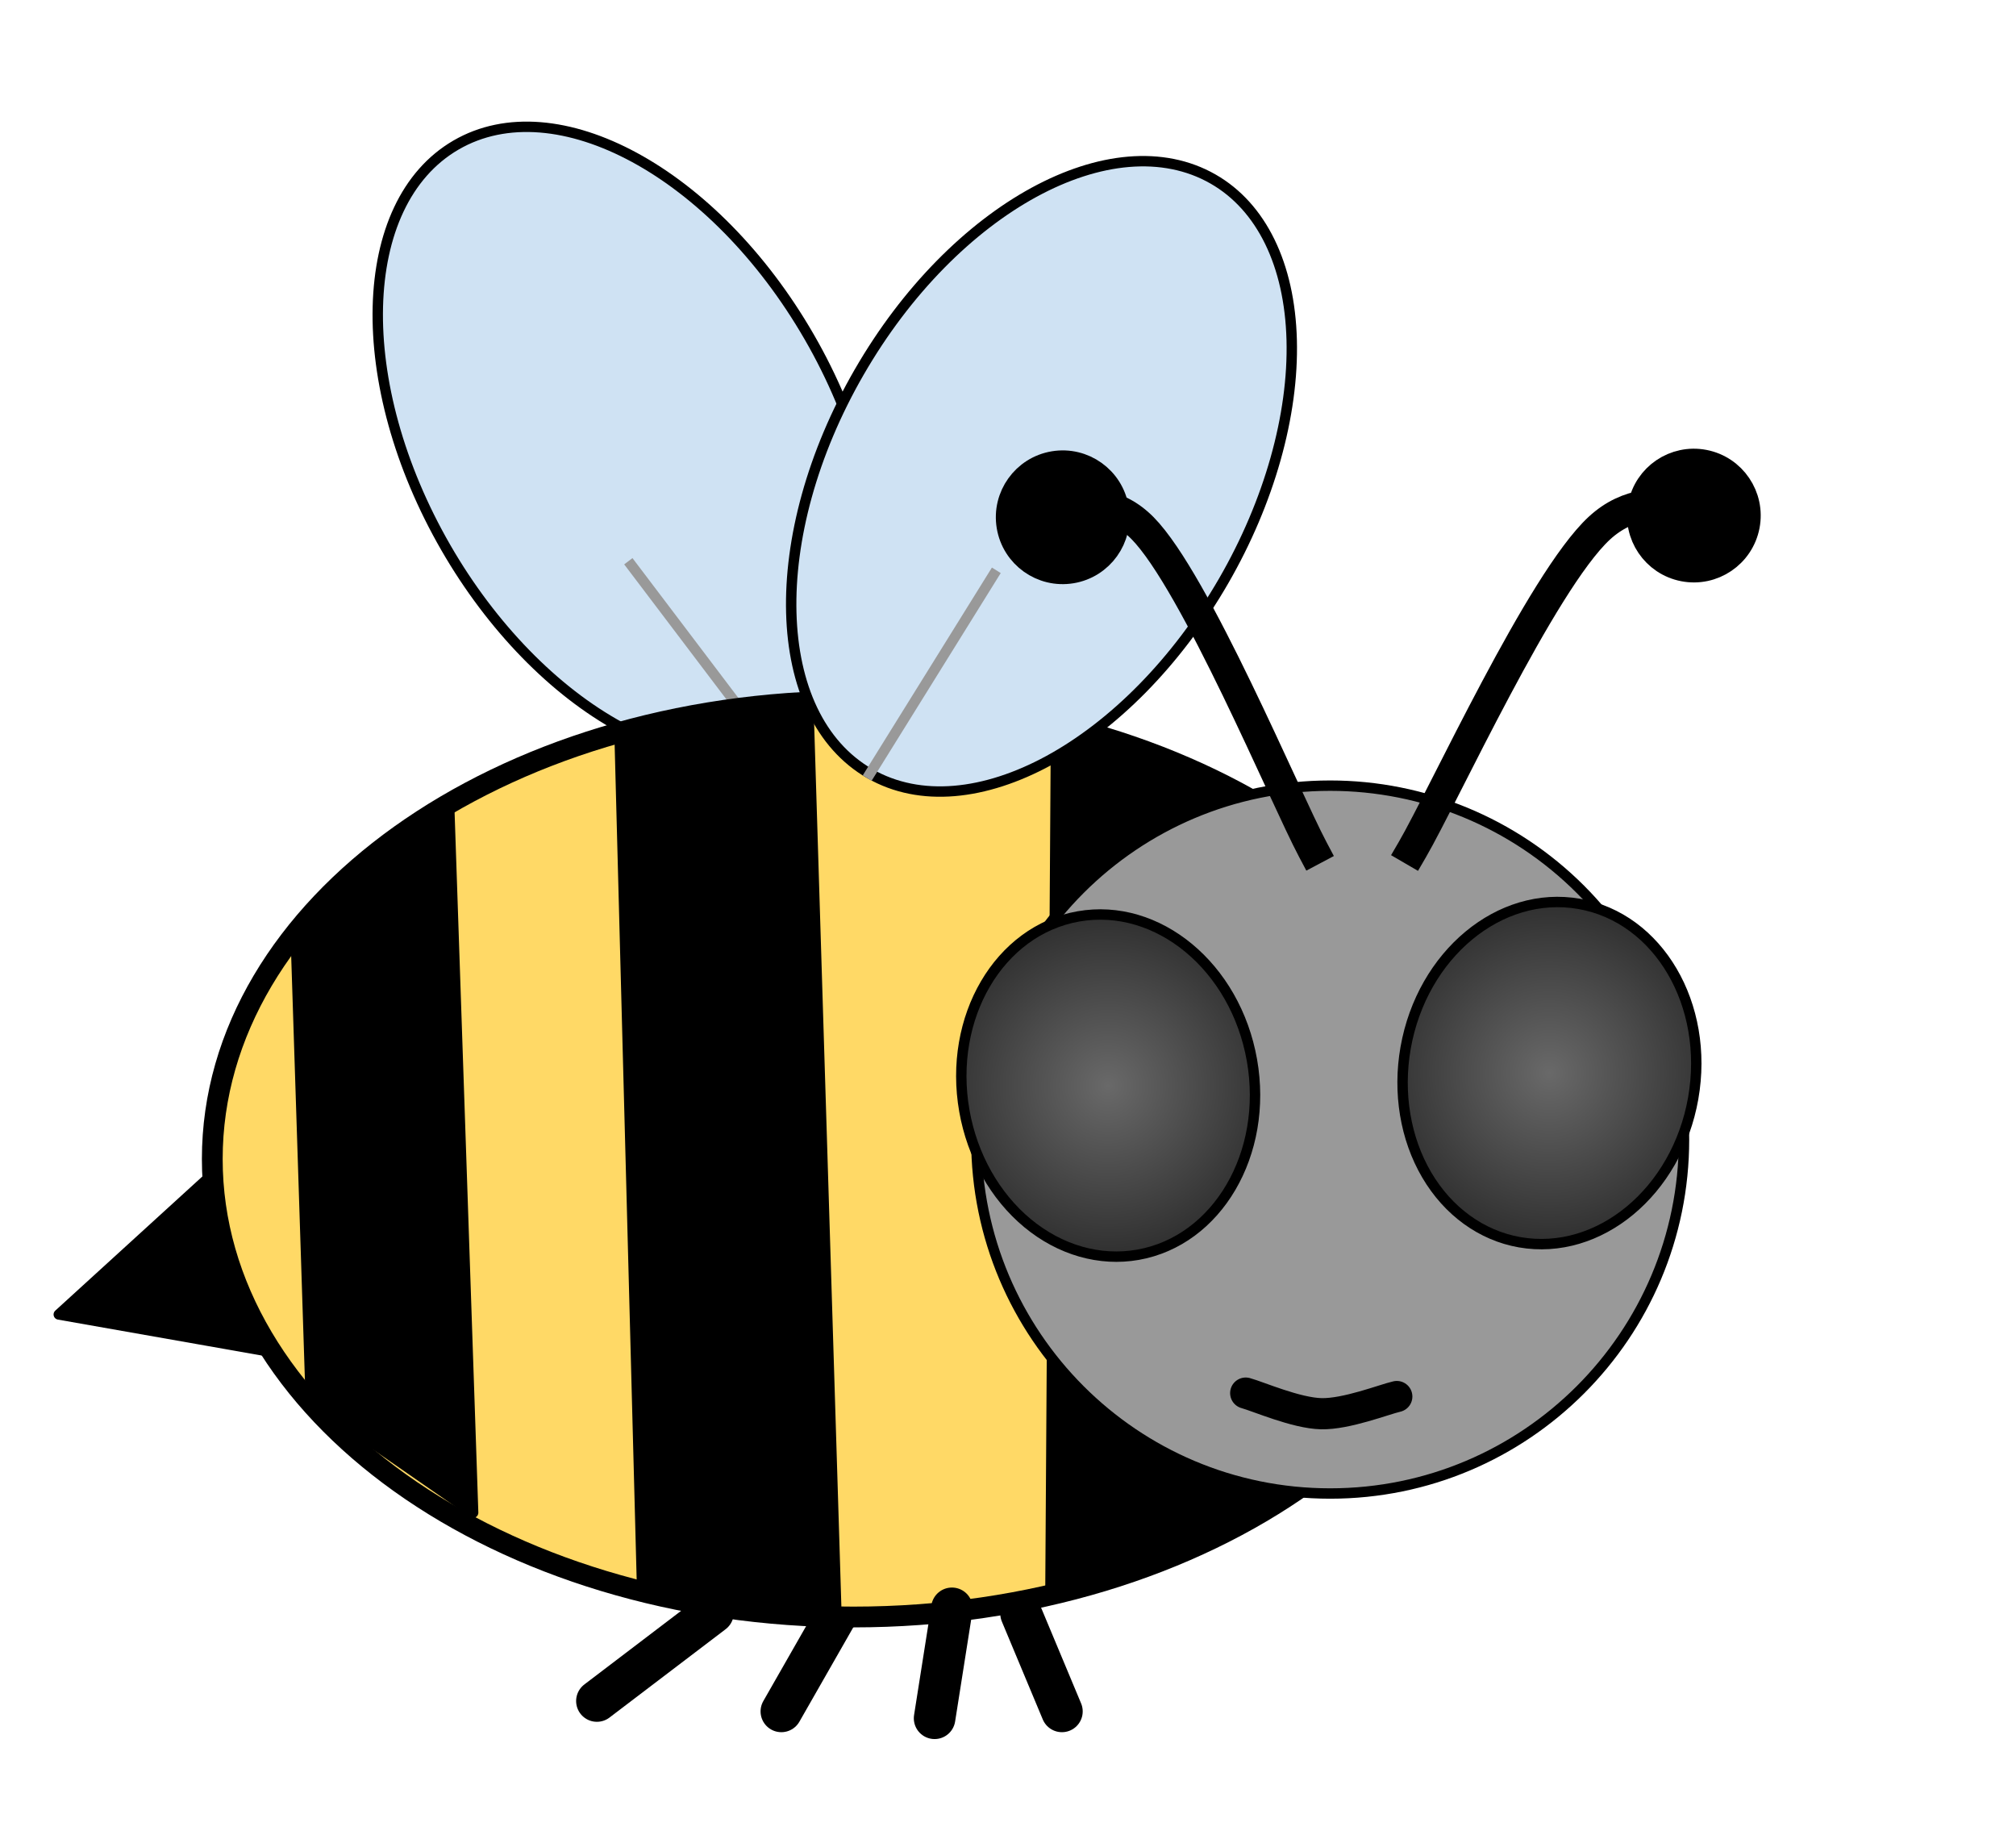 <svg version="1.1" viewBox="0.0 0.0 194.076 176.218" fill="none" stroke="none" stroke-linecap="square" stroke-miterlimit="10" xmlns:xlink="http://www.w3.org/1999/xlink" xmlns="http://www.w3.org/2000/svg"><clipPath id="p.0"><path d="m0 0l194.076 0l0 176.218l-194.076 0l0 -176.218z" clip-rule="nonzero"/></clipPath><g clip-path="url(#p.0)"><path fill="#000000" fill-opacity="0.0" d="m0 0l194.076 0l0 176.218l-194.076 0z" fill-rule="evenodd"/><path fill="#000000" d="m5.658 126.509l14.979 -13.66l4.863 17.156z" fill-rule="evenodd"/><path stroke="#000000" stroke-width="1.0" stroke-linejoin="round" stroke-linecap="butt" d="m5.658 126.509l14.979 -13.66l4.863 17.156z" fill-rule="evenodd"/><path fill="#000000" fill-opacity="0.0" d="m80.509 155.451l-5.291 9.26" fill-rule="evenodd"/><path stroke="#000000" stroke-width="4.0" stroke-linejoin="round" stroke-linecap="round" d="m80.509 155.451l-5.291 9.26" fill-rule="evenodd"/><path fill="#cfe2f3" d="m77.897 32.417l0 0c9.124 15.803 8.693 33.162 -0.961 38.772l0 0c-4.636 2.694 -10.823 2.263 -17.199 -1.198c-6.376 -3.461 -12.42 -9.669 -16.801 -17.258l0 0c-9.124 -15.803 -8.693 -33.162 0.961 -38.772l0 0c9.654 -5.61 24.876 2.654 34.0 18.457z" fill-rule="evenodd"/><path stroke="#000000" stroke-width="1.0" stroke-linejoin="round" stroke-linecap="butt" d="m77.897 32.417l0 0c9.124 15.803 8.693 33.162 -0.961 38.772l0 0c-4.636 2.694 -10.823 2.263 -17.199 -1.198c-6.376 -3.461 -12.42 -9.669 -16.801 -17.258l0 0c-9.124 -15.803 -8.693 -33.162 0.961 -38.772l0 0c9.654 -5.61 24.876 2.654 34.0 18.457z" fill-rule="evenodd"/><path fill="#000000" fill-opacity="0.0" d="m73.672 71.421l-12.882 -17.008" fill-rule="evenodd"/><path stroke="#999999" stroke-width="1.0" stroke-linejoin="round" stroke-linecap="butt" d="m73.672 71.421l-12.882 -17.008" fill-rule="evenodd"/><path fill="#000000" fill-opacity="0.0" d="m98.293 155.294l3.937 9.417" fill-rule="evenodd"/><path stroke="#000000" stroke-width="4.0" stroke-linejoin="round" stroke-linecap="round" d="m98.293 155.294l3.937 9.417" fill-rule="evenodd"/><path fill="#000000" fill-opacity="0.0" d="m68.643 155.208l-11.181 8.504" fill-rule="evenodd"/><path stroke="#000000" stroke-width="4.0" stroke-linejoin="round" stroke-linecap="round" d="m68.643 155.208l-11.181 8.504" fill-rule="evenodd"/><path fill="#ffd966" d="m20.436 111.546l0 0c0 -24.344 27.631 -44.079 61.717 -44.079l0 0c34.085 0 61.717 19.735 61.717 44.079l0 0c0 24.344 -27.631 44.079 -61.717 44.079l0 0c-34.085 0 -61.717 -19.735 -61.717 -44.079z" fill-rule="evenodd"/><path stroke="#000000" stroke-width="2.0" stroke-linejoin="round" stroke-linecap="butt" d="m20.436 111.546l0 0c0 -24.344 27.631 -44.079 61.717 -44.079l0 0c34.085 0 61.717 19.735 61.717 44.079l0 0c0 24.344 -27.631 44.079 -61.717 44.079l0 0c-34.085 0 -61.717 -19.735 -61.717 -44.079z" fill-rule="evenodd"/><path fill="#000000" d="m28.467 90.008l1.449 44.732l15.633 10.843l-2.318 -68.318z" fill-rule="evenodd"/><path stroke="#000000" stroke-width="1.0" stroke-linejoin="round" stroke-linecap="butt" d="m28.467 90.008l1.449 44.732l15.633 10.843l-2.318 -68.318z" fill-rule="evenodd"/><path fill="#000000" d="m120.916 77.12l1.084 67.519l-20.877 8.543l0.543 -83.777z" fill-rule="evenodd"/><path stroke="#000000" stroke-width="1.0" stroke-linejoin="round" stroke-linecap="butt" d="m120.916 77.12l1.084 67.519l-20.877 8.543l0.543 -83.777z" fill-rule="evenodd"/><path fill="#000000" d="m59.646 70.759l18.163 -3.252l2.711 87.837l-18.706 -2.441z" fill-rule="evenodd"/><path stroke="#000000" stroke-width="1.0" stroke-linejoin="round" stroke-linecap="butt" d="m59.646 70.759l18.163 -3.252l2.711 87.837l-18.706 -2.441z" fill-rule="evenodd"/><path fill="#000000" fill-opacity="0.0" d="m91.64 154.79l-1.669 10.583" fill-rule="evenodd"/><path stroke="#000000" stroke-width="4.0" stroke-linejoin="round" stroke-linecap="round" d="m91.64 154.79l-1.669 10.583" fill-rule="evenodd"/><path fill="#cfe2f3" d="m82.72 35.801l0 0c9.124 -15.803 24.374 -24.116 34.063 -18.567l0 0c4.653 2.665 7.375 8.235 7.566 15.485c0.192 7.25 -2.162 15.587 -6.543 23.176l0 0c-9.124 15.803 -24.374 24.116 -34.063 18.567l0 0c-9.689 -5.549 -10.147 -22.858 -1.024 -38.661z" fill-rule="evenodd"/><path stroke="#000000" stroke-width="1.0" stroke-linejoin="round" stroke-linecap="butt" d="m82.72 35.801l0 0c9.124 -15.803 24.374 -24.116 34.063 -18.567l0 0c4.653 2.665 7.375 8.235 7.566 15.485c0.192 7.25 -2.162 15.587 -6.543 23.176l0 0c-9.124 15.803 -24.374 24.116 -34.063 18.567l0 0c-9.689 -5.549 -10.147 -22.858 -1.024 -38.661z" fill-rule="evenodd"/><path fill="#000000" fill-opacity="0.0" d="m83.744 74.463l11.906 -19.15" fill-rule="evenodd"/><path stroke="#999999" stroke-width="1.0" stroke-linejoin="round" stroke-linecap="butt" d="m83.744 74.463l11.906 -19.15" fill-rule="evenodd"/><path fill="#999999" d="m93.99 109.677l0 0c0 -18.812 15.251 -34.063 34.063 -34.063l0 0c9.034 0 17.698 3.589 24.086 9.977c6.388 6.388 9.977 15.052 9.977 24.086l0 0c0 18.812 -15.251 34.063 -34.063 34.063l0 0c-18.812 0 -34.063 -15.251 -34.063 -34.063z" fill-rule="evenodd"/><path stroke="#000000" stroke-width="1.0" stroke-linejoin="round" stroke-linecap="butt" d="m93.99 109.677l0 0c0 -18.812 15.251 -34.063 34.063 -34.063l0 0c9.034 0 17.698 3.589 24.086 9.977c6.388 6.388 9.977 15.052 9.977 24.086l0 0c0 18.812 -15.251 34.063 -34.063 34.063l0 0c-18.812 0 -34.063 -15.251 -34.063 -34.063z" fill-rule="evenodd"/><path fill="#000000" fill-opacity="0.0" d="m135.966 81.763c2.999 -5.154 12.425 -25.772 17.994 -30.927c5.57 -5.154 12.853 0 15.423 0" fill-rule="evenodd"/><path stroke="#000000" stroke-width="3.0" stroke-linejoin="round" stroke-linecap="butt" d="m135.966 81.763c2.999 -5.154 12.425 -25.772 17.994 -30.927c0.696 -0.644 1.419 -1.128 2.156 -1.48c0.369 -0.176 0.741 -0.32 1.115 -0.434c0.187 -0.057 0.375 -0.107 0.562 -0.151c0.094 -0.022 0.188 -0.042 0.282 -0.06l0.142 -0.025" fill-rule="evenodd"/><path fill="#000000" stroke="#000000" stroke-width="3.0" stroke-linecap="butt" d="m167.911 50.553c-0.515 2.676 -3.103 4.428 -5.779 3.913c-2.676 -0.515 -4.428 -3.103 -3.913 -5.779c0.515 -2.676 3.103 -4.428 5.779 -3.913c2.676 0.515 4.428 3.103 3.913 5.779z" fill-rule="nonzero"/><path fill="#000000" fill-opacity="0.0" d="m126.381 81.763c-2.731 -5.154 -11.313 -25.772 -16.384 -30.927c-5.071 -5.154 -11.702 0 -14.043 0" fill-rule="evenodd"/><path stroke="#000000" stroke-width="3.0" stroke-linejoin="round" stroke-linecap="butt" d="m126.381 81.763c-2.731 -5.154 -11.313 -25.772 -16.384 -30.927c-0.634 -0.644 -1.292 -1.128 -1.963 -1.48c-0.168 -0.088 -0.336 -0.168 -0.506 -0.24c-0.085 -0.036 -0.169 -0.07 -0.254 -0.103l-0.102 -0.037" fill-rule="evenodd"/><path fill="#000000" stroke="#000000" stroke-width="3.0" stroke-linecap="butt" d="m97.434 50.591c-0.446 -2.689 1.373 -5.23 4.062 -5.676c2.689 -0.446 5.23 1.373 5.676 4.062c0.446 2.689 -1.373 5.23 -4.062 5.676c-2.689 0.446 -5.23 -1.373 -5.676 -4.062z" fill-rule="nonzero"/><defs><radialGradient id="p.1" gradientUnits="userSpaceOnUse" gradientTransform="matrix(-4.623 0.815 -0.815 -4.623 0.0 0.0)" spreadMethod="pad" cx="-18.515" cy="-25.865" fx="-18.515" fy="-25.865" r="4.623"><stop offset="0.0" stop-color="#696969"/><stop offset="1.0" stop-color="#1d1d1d"/></radialGradient></defs><path fill="url(#p.1)" d="m120.523 102.039l0 0c1.583 8.993 -3.331 17.376 -10.976 18.724l0 0c-3.671 0.647 -7.494 -0.447 -10.628 -3.043c-3.133 -2.596 -5.321 -6.481 -6.081 -10.799l0 0c-1.583 -8.993 3.331 -17.376 10.976 -18.724l0 0c7.645 -1.348 15.126 4.849 16.709 13.843z" fill-rule="evenodd"/><path stroke="#000000" stroke-width="1.0" stroke-linejoin="round" stroke-linecap="butt" d="m120.523 102.039l0 0c1.583 8.993 -3.331 17.376 -10.976 18.724l0 0c-3.671 0.647 -7.494 -0.447 -10.628 -3.043c-3.133 -2.596 -5.321 -6.481 -6.081 -10.799l0 0c-1.583 -8.993 3.331 -17.376 10.976 -18.724l0 0c7.645 -1.348 15.126 4.849 16.709 13.843z" fill-rule="evenodd"/><defs><radialGradient id="p.2" gradientUnits="userSpaceOnUse" gradientTransform="matrix(-4.623 -0.81 0.81 -4.623 0.0 0.0)" spreadMethod="pad" cx="-35.1" cy="-16.189" fx="-35.1" fy="-16.189" r="4.623"><stop offset="0.0" stop-color="#696969"/><stop offset="1.0" stop-color="#1d1d1d"/></radialGradient></defs><path fill="url(#p.2)" d="m163.002 105.7l0 0c-1.583 8.993 -9.064 15.198 -16.709 13.858l0 0c-3.671 -0.643 -6.89 -2.976 -8.949 -6.484c-2.058 -3.509 -2.788 -7.906 -2.028 -12.224l0 0c1.583 -8.993 9.064 -15.198 16.709 -13.858l0 0c7.645 1.339 12.559 9.716 10.976 18.709z" fill-rule="evenodd"/><path stroke="#000000" stroke-width="1.0" stroke-linejoin="round" stroke-linecap="butt" d="m163.002 105.7l0 0c-1.583 8.993 -9.064 15.198 -16.709 13.858l0 0c-3.671 -0.643 -6.89 -2.976 -8.949 -6.484c-2.058 -3.509 -2.788 -7.906 -2.028 -12.224l0 0c1.583 -8.993 9.064 -15.198 16.709 -13.858l0 0c7.645 1.339 12.559 9.716 10.976 18.709z" fill-rule="evenodd"/><path fill="#000000" fill-opacity="0.0" d="m119.921 134.076c1.212 0.331 4.849 1.929 7.273 1.984c2.424 0.055 6.061 -1.378 7.273 -1.654" fill-rule="evenodd"/><path stroke="#000000" stroke-width="3.0" stroke-linejoin="round" stroke-linecap="round" d="m119.921 134.076c1.212 0.331 4.849 1.929 7.273 1.984c2.424 0.055 6.061 -1.378 7.273 -1.654" fill-rule="evenodd"/></g></svg>